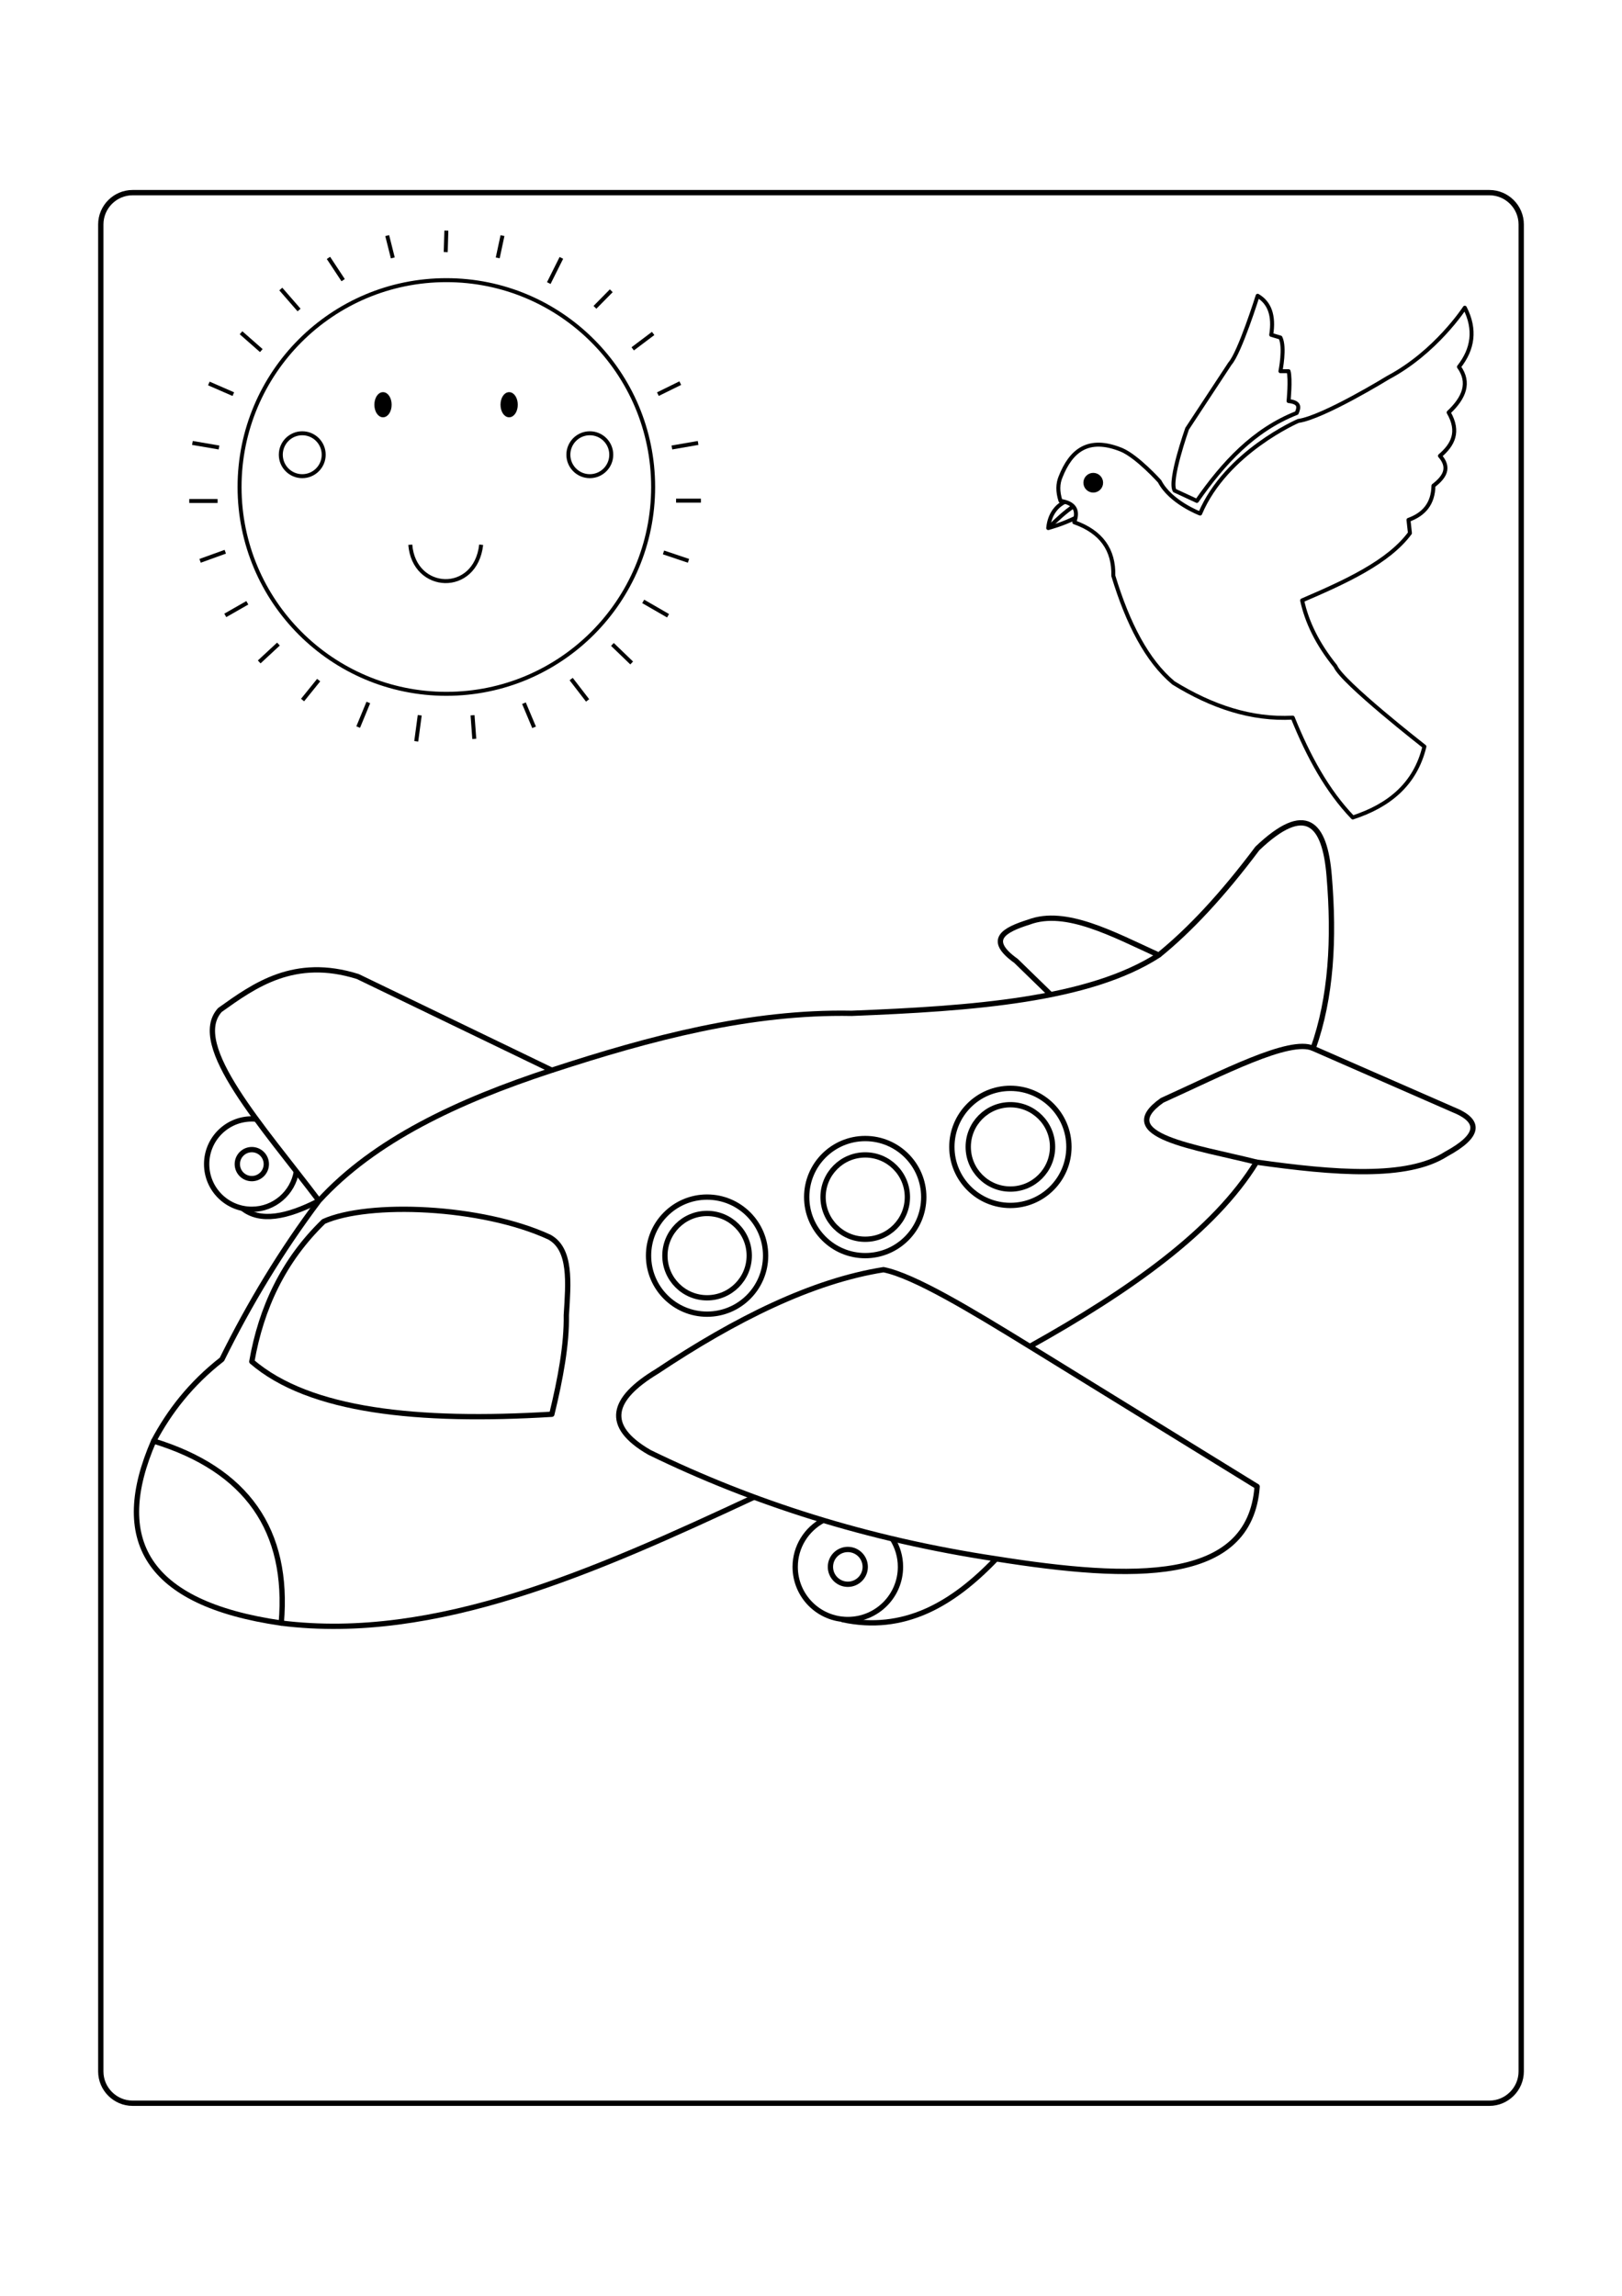<?xml version="1.0" encoding="utf-8"?>
<!-- Generator: Adobe Illustrator 27.5.0, SVG Export Plug-In . SVG Version: 6.00 Build 0)  -->
<svg xmlns="http://www.w3.org/2000/svg" xmlns:xlink="http://www.w3.org/1999/xlink" viewBox="0 0 612 792" width="595" height="842" preserveAspectRatio="xMidYMid meet" data-scaled="true">
<rect style="fill:#FFFFFF;" width="612" height="792"/>
<path style="fill:none;stroke:#000000;stroke-width:2;stroke-linejoin:round;stroke-miterlimit:10;" d="M561.97,756.36H50.03
	c-6.6,0-12-5.4-12-12V47.64c0-6.6,5.4-12,12-12h511.94c6.6,0,12,5.4,12,12v696.72C573.97,750.96,568.57,756.36,561.97,756.36z"/>
<g>
	<path style="fill:none;stroke:#000000;stroke-width:1.5;stroke-linejoin:round;stroke-miterlimit:10;" d="M451.597,151.926
		c9.99-14.317,21.431-26.79,37.669-33.165c0.87-2.063,1.358-4.013-3.071-4.504c0,0,0.819-8.189,0-11.26h-3.071
		c0,0,1.842-9.008,0-12.693l-3.48-1.024c1.152-7.272-0.635-12.118-5.118-14.74c0,0-6.756,21.496-10.441,25.59l-16.173,24.567
		c0,0-6.961,19.653-4.709,23.338L451.597,151.926z"/>
	<path style="fill:none;stroke:#000000;stroke-width:1.5;stroke-linejoin:round;stroke-miterlimit:10;" d="M400.144,151.926
		c5.186,0.773,6.915,3.457,5.186,8.052c10.234,3.613,14.99,10.438,14.74,20.199c5.442,17.976,12.712,32.062,22.685,40.398
		c14.496,8.95,29.43,13.947,45.01,13.102c5.871,14.548,12.993,27.614,22.656,37.669c13.623-4.456,23.563-12.472,27.023-26.75
		c0,0-31.118-24.294-33.574-30.299c-6.815-8.417-10.793-16.686-12.556-24.84c16.497-7.095,32.534-14.404,40.671-25.385l-0.546-4.982
		c5.74-2.066,9.296-6.006,9.417-12.897c4.158-3.2,6.45-6.709,2.457-11.26c4.875-4.156,7.499-9.087,3.276-16.378
		c5.971-5.597,8.128-11.304,3.89-17.197c5.273-6.693,6.419-14.064,2.211-22.315c0,0-10.878,16.787-28.893,26.341
		c0,0-24.553,15.08-33.95,16.378c0,0-27.193,11.737-37.02,34.939c0,0-11.191-4.231-15.286-12.147c0,0-8.325-9.281-14.331-11.874
		c-12.633-5.149-19.143,0.302-23.065,10.236C399.118,145.408,398.986,148.344,400.144,151.926z"/>
	<path style="fill:none;stroke:#000000;stroke-width:1.5;stroke-linejoin:round;stroke-miterlimit:10;" d="M401.77,152.268
		c-2.479,1.262-5.698,4.015-6.267,9.895c0.011-0.011,0.011-0.011,0.023-0.011c0.353-0.08,5.232-1.353,10.304-3.867"/>
	<path style="fill:none;stroke:#000000;stroke-width:1.5;stroke-linejoin:round;stroke-miterlimit:10;" d="M395.504,162.162
		c0.011-0.011,0.011-0.011,0.023-0.011c3.435-3.401,6.665-6.312,9.429-8.121"/>
	
		<circle style="stroke:#000000;stroke-width:1.5;stroke-linejoin:round;stroke-miterlimit:10;" cx="412.496" cy="145.068" r="2.968"/>
</g>
<g>
	
		<circle style="fill:none;stroke:#000000;stroke-width:1.5;stroke-linejoin:round;stroke-miterlimit:10;" cx="168.413" cy="146.676" r="78.024"/>
	
		<circle style="fill:none;stroke:#000000;stroke-width:1.5;stroke-linejoin:round;stroke-miterlimit:10;" cx="222.543" cy="134.502" r="8.093"/>
	
		<circle style="fill:none;stroke:#000000;stroke-width:1.5;stroke-linejoin:round;stroke-miterlimit:10;" cx="114.043" cy="134.502" r="8.093"/>
	<path style="fill:none;stroke:#000000;stroke-width:1.5;stroke-linejoin:round;stroke-miterlimit:10;" d="M154.807,168.458
		c1.408,17.77,24.632,18.825,26.743,0"/>
	
		<ellipse style="stroke:#000000;stroke-width:1.5;stroke-linejoin:round;stroke-miterlimit:10;" cx="144.514" cy="115.643" rx="2.507" ry="3.992"/>
	
		<ellipse style="stroke:#000000;stroke-width:1.5;stroke-linejoin:round;stroke-miterlimit:10;" cx="192.103" cy="115.643" rx="2.507" ry="3.992"/>
	
		<line style="fill:none;stroke:#000000;stroke-width:1.5;stroke-linejoin:round;stroke-miterlimit:10;" x1="146.098" y1="51.85" x2="148.209" y2="60.255"/>
	
		<line style="fill:none;stroke:#000000;stroke-width:1.5;stroke-linejoin:round;stroke-miterlimit:10;" x1="168.413" y1="49.963" x2="168.178" y2="58.069"/>
	
		<line style="fill:none;stroke:#000000;stroke-width:1.5;stroke-linejoin:round;stroke-miterlimit:10;" x1="189.596" y1="51.85" x2="187.795" y2="60.255"/>
	
		<line style="fill:none;stroke:#000000;stroke-width:1.5;stroke-linejoin:round;stroke-miterlimit:10;" x1="211.811" y1="60.255" x2="207.061" y2="69.756"/>
	
		<line style="fill:none;stroke:#000000;stroke-width:1.5;stroke-linejoin:round;stroke-miterlimit:10;" x1="230.637" y1="72.659" x2="224.479" y2="78.905"/>
	
		<line style="fill:none;stroke:#000000;stroke-width:1.5;stroke-linejoin:round;stroke-miterlimit:10;" x1="246.437" y1="88.758" x2="238.73" y2="94.564"/>
	
		<line style="fill:none;stroke:#000000;stroke-width:1.5;stroke-linejoin:round;stroke-miterlimit:10;" x1="256.676" y1="107.495" x2="248.23" y2="111.652"/>
	
		<line style="fill:none;stroke:#000000;stroke-width:1.5;stroke-linejoin:round;stroke-miterlimit:10;" x1="263.405" y1="130.059" x2="253.509" y2="131.775"/>
	
		<line style="fill:none;stroke:#000000;stroke-width:1.5;stroke-linejoin:round;stroke-miterlimit:10;" x1="264.461" y1="151.832" x2="255.092" y2="151.832"/>
	
		<line style="fill:none;stroke:#000000;stroke-width:1.5;stroke-linejoin:round;stroke-miterlimit:10;" x1="259.776" y1="174.528" x2="250.342" y2="171.361"/>
	
		<line style="fill:none;stroke:#000000;stroke-width:1.5;stroke-linejoin:round;stroke-miterlimit:10;" x1="252.057" y1="195.245" x2="242.688" y2="189.835"/>
	
		<line style="fill:none;stroke:#000000;stroke-width:1.5;stroke-linejoin:round;stroke-miterlimit:10;" x1="238.334" y1="213.059" x2="231.076" y2="206.065"/>
	
		<line style="fill:none;stroke:#000000;stroke-width:1.5;stroke-linejoin:round;stroke-miterlimit:10;" x1="221.708" y1="227.178" x2="215.506" y2="219.128"/>
	
		<line style="fill:none;stroke:#000000;stroke-width:1.5;stroke-linejoin:round;stroke-miterlimit:10;" x1="201.519" y1="237.338" x2="197.692" y2="228.233"/>
	
		<line style="fill:none;stroke:#000000;stroke-width:1.5;stroke-linejoin:round;stroke-miterlimit:10;" x1="178.954" y1="241.693" x2="178.295" y2="232.786"/>
	
		<line style="fill:none;stroke:#000000;stroke-width:1.5;stroke-linejoin:round;stroke-miterlimit:10;" x1="157.05" y1="242.616" x2="158.37" y2="232.786"/>
	
		<line style="fill:none;stroke:#000000;stroke-width:1.5;stroke-linejoin:round;stroke-miterlimit:10;" x1="135.146" y1="237.239" x2="138.972" y2="227.969"/>
	
		<line style="fill:none;stroke:#000000;stroke-width:1.5;stroke-linejoin:round;stroke-miterlimit:10;" x1="114.165" y1="227.046" x2="120.235" y2="219.524"/>
	
		<line style="fill:none;stroke:#000000;stroke-width:1.5;stroke-linejoin:round;stroke-miterlimit:10;" x1="97.802" y1="212.663" x2="105.06" y2="205.933"/>
	
		<line style="fill:none;stroke:#000000;stroke-width:1.5;stroke-linejoin:round;stroke-miterlimit:10;" x1="85.003" y1="195.113" x2="93.316" y2="190.362"/>
	
		<line style="fill:none;stroke:#000000;stroke-width:1.5;stroke-linejoin:round;stroke-miterlimit:10;" x1="75.502" y1="174.528" x2="85.003" y2="171.097"/>
	
		<line style="fill:none;stroke:#000000;stroke-width:1.5;stroke-linejoin:round;stroke-miterlimit:10;" x1="71.412" y1="151.964" x2="82.1" y2="151.964"/>
	
		<line style="fill:none;stroke:#000000;stroke-width:1.5;stroke-linejoin:round;stroke-miterlimit:10;" x1="72.599" y1="130.059" x2="82.628" y2="131.775"/>
	
		<line style="fill:none;stroke:#000000;stroke-width:1.5;stroke-linejoin:round;stroke-miterlimit:10;" x1="78.801" y1="107.627" x2="88.038" y2="111.652"/>
	
		<line style="fill:none;stroke:#000000;stroke-width:1.5;stroke-linejoin:round;stroke-miterlimit:10;" x1="90.941" y1="88.494" x2="98.594" y2="95.223"/>
	
		<line style="fill:none;stroke:#000000;stroke-width:1.5;stroke-linejoin:round;stroke-miterlimit:10;" x1="105.949" y1="71.999" x2="112.845" y2="79.917"/>
	
		<line style="fill:none;stroke:#000000;stroke-width:1.5;stroke-linejoin:round;stroke-miterlimit:10;" x1="123.929" y1="60.255" x2="129.471" y2="68.652"/>
</g>
<g>
	<path style="fill:none;stroke:#000000;stroke-width:2;stroke-linejoin:round;stroke-miterlimit:10;" d="M57.981,506.563
		c-15.961,36.803-3.427,61.223,48.141,68.677C109.153,540.228,93.105,517.336,57.981,506.563z"/>
	<path style="fill:none;stroke:#000000;stroke-width:2;stroke-linejoin:round;stroke-miterlimit:10;" d="M57.981,506.563
		c5.929-11.153,13.976-21.6,25.754-30.803c10.35-20.938,22.41-40.962,36.61-59.84c-20.939-27.752-49.322-58.81-37.368-71.959
		c12.998-9.273,28.035-20.153,52.013-12.624l73.221,35.348c-35.608,11.641-67.025,26.446-87.866,49.235"/>
	<path style="fill:none;stroke:#000000;stroke-width:2;stroke-linejoin:round;stroke-miterlimit:10;" d="M208.211,366.685
		c37.35-12.189,74.855-22.188,113.115-21.462c45.612-1.809,89.533-4.953,115.892-21.966c-17.333-7.916-35.152-17.65-48.982-12.456
		c-9.391,2.964-16.167,6.574-4.882,14.644l13.083,12.727"/>
	<path style="fill:none;stroke:#000000;stroke-width:2;stroke-linejoin:round;stroke-miterlimit:10;" d="M437.218,323.257
		c11.559-9.361,23.898-22.476,37.2-40.23c18.137-17.269,25.472-9.919,27.1,10.436c1.985,23.671,0.794,45.745-6.059,64.973
		l52.686,23.061c10.706,4.261,10.412,9.807-2.525,16.833c-14.7,9.418-42.07,7.188-71.538,3.03
		c-15.891,25.886-47.598,48.369-85.509,69.518l85.762,52.854c-2.72,36.898-46.997,35.408-98.47,27.269
		c-48.627-7.319-91.836-21.168-130.788-40.146c-17.351-10.014-14.323-20.217,2.777-30.551
		c29.827-19.868,58.601-34.104,85.509-38.378c11.515,2.288,33.119,15.36,55.21,28.952"/>
	<path style="fill:none;stroke:#000000;stroke-width:2;stroke-linejoin:round;stroke-miterlimit:10;" d="M106.122,575.24
		c58.316,7.284,118.338-19.488,178.424-47.517"/>
	<path style="fill:none;stroke:#000000;stroke-width:2;stroke-linejoin:round;stroke-miterlimit:10;" d="M336.7,543.447
		c1.936,3.065,3.058,6.691,3.058,10.583c0,10.969-8.893,19.862-19.862,19.862s-19.862-8.893-19.862-19.862
		c0-7.624,4.299-14.245,10.604-17.576"/>
	
		<circle style="fill:none;stroke:#000000;stroke-width:2;stroke-linejoin:round;stroke-miterlimit:10;" cx="319.895" cy="554.031" r="6.565"/>
	<path style="fill:none;stroke:#000000;stroke-width:2;stroke-linejoin:round;stroke-miterlimit:10;" d="M317.707,573.893
		c23.249,5.045,41.697-5.664,58.156-22.892"/>
	<path style="fill:none;stroke:#000000;stroke-width:2;stroke-linejoin:round;stroke-miterlimit:10;" d="M95.013,476.601
		c3.533-20.24,11.926-38.164,27.1-52.854c16.917-7.575,59.587-5.919,85.173,5.891c8.307,4.573,7.16,17.177,6.396,29.457
		c0.179,10.988-2.186,23.841-5.47,37.368C157.712,499.531,116.795,495.326,95.013,476.601z"/>
	<g>
		
			<circle style="fill:none;stroke:#000000;stroke-width:2;stroke-linejoin:round;stroke-miterlimit:10;" cx="266.789" cy="436.624" r="22.085"/>
		
			<circle style="fill:none;stroke:#000000;stroke-width:2;stroke-linejoin:round;stroke-miterlimit:10;" cx="266.789" cy="436.624" r="15.907"/>
	</g>
	<path style="fill:none;stroke:#000000;stroke-width:2;stroke-linejoin:round;stroke-miterlimit:10;" d="M96.689,385.138
		c-0.547-0.056-1.108-0.084-1.676-0.084c-9.412,0-17.043,7.631-17.043,17.05c0,9.412,7.631,17.043,17.043,17.043
		c8.465,0,15.493-6.179,16.818-14.273"/>
	
		<circle style="fill:none;stroke:#000000;stroke-width:2;stroke-linejoin:round;stroke-miterlimit:10;" cx="95.013" cy="402.102" r="5.47"/>
	<g>
		
			<circle style="fill:none;stroke:#000000;stroke-width:2;stroke-linejoin:round;stroke-miterlimit:10;" cx="326.46" cy="414.539" r="22.085"/>
		
			<circle style="fill:none;stroke:#000000;stroke-width:2;stroke-linejoin:round;stroke-miterlimit:10;" cx="326.46" cy="414.539" r="15.907"/>
	</g>
	<g>
		
			<circle style="fill:none;stroke:#000000;stroke-width:2;stroke-linejoin:round;stroke-miterlimit:10;" cx="381.234" cy="395.606" r="22.085"/>
		
			<circle style="fill:none;stroke:#000000;stroke-width:2;stroke-linejoin:round;stroke-miterlimit:10;" cx="381.234" cy="395.606" r="15.907"/>
	</g>
	<path style="fill:none;stroke:#000000;stroke-width:2;stroke-linejoin:round;stroke-miterlimit:10;" d="M91.489,418.782
		c6.681,5.32,16.756,3.394,28.857-2.861"/>
	<path style="fill:none;stroke:#000000;stroke-width:2;stroke-linejoin:round;stroke-miterlimit:10;" d="M474.081,401.36
		c-22.878-5.771-54.61-9.934-35.601-23.313c22.513-10.184,48.185-23.641,56.978-19.61"/>
</g>
</svg>
